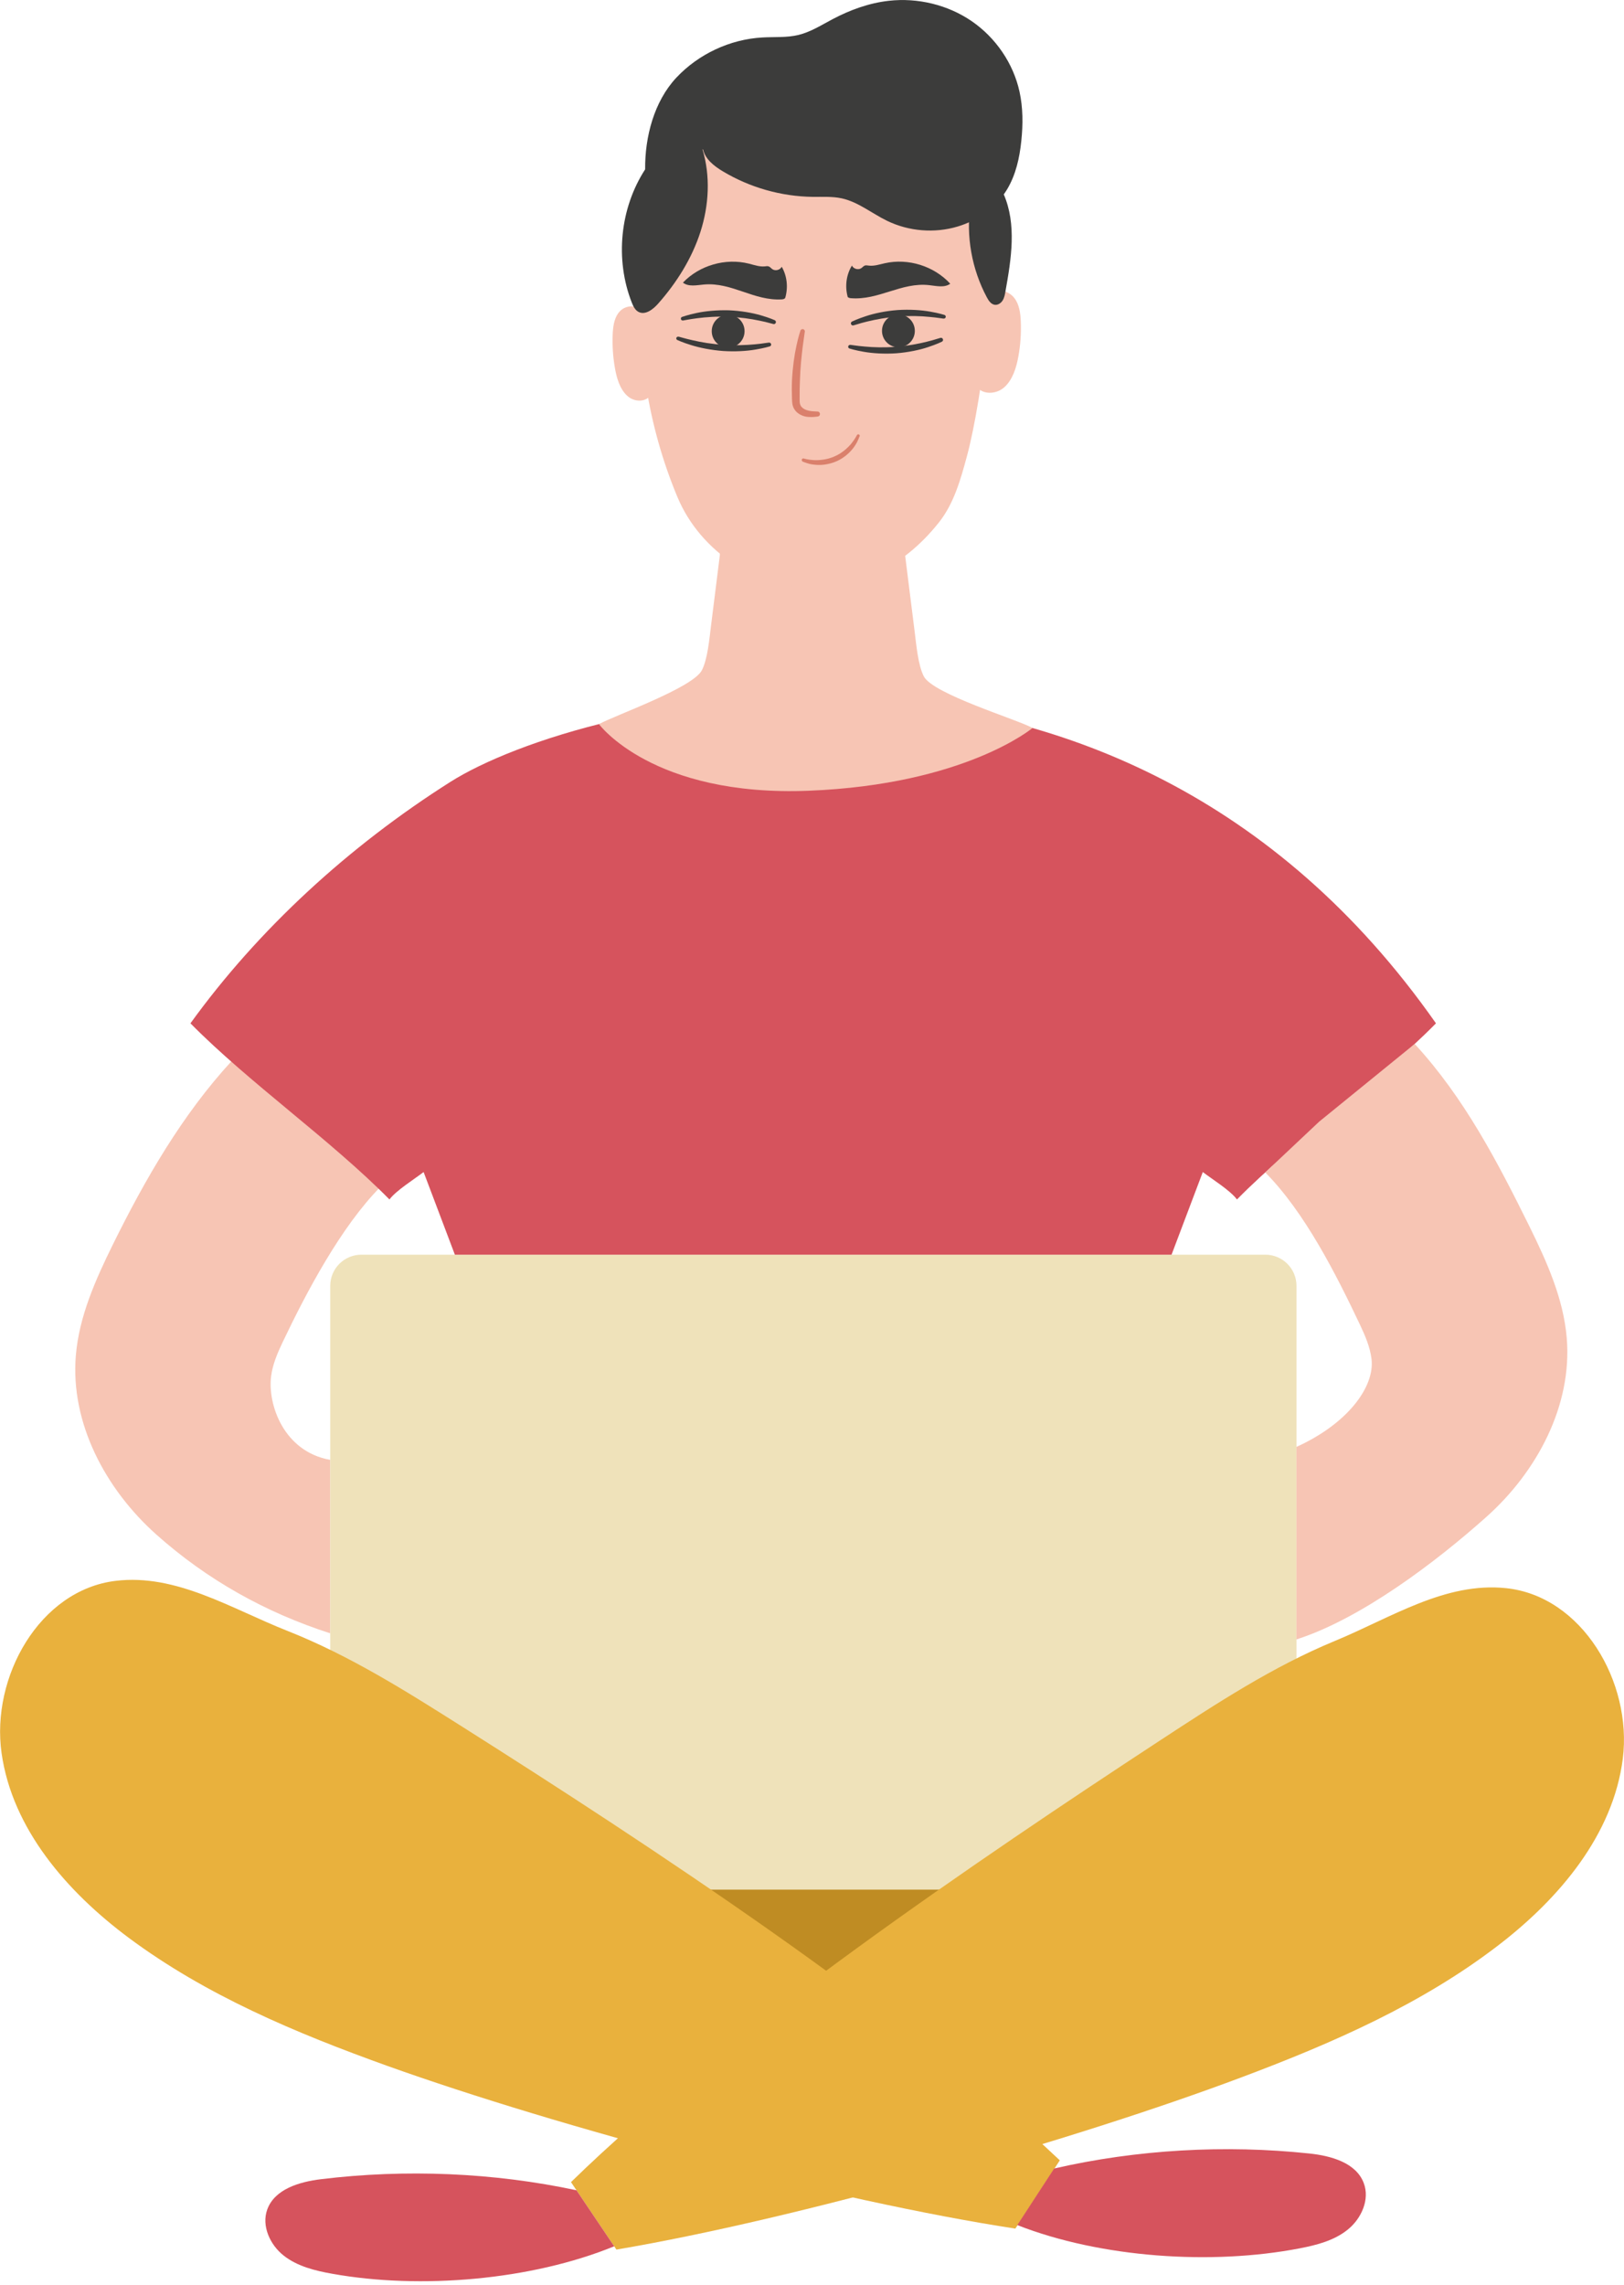 <svg width="145" height="204" viewBox="0 0 145 204" fill="none" xmlns="http://www.w3.org/2000/svg">
<g clip-path="url(#clip0_99_146)">
<path d="M91.287 160.564H53.479V177.009H91.287V160.564Z" fill="#BF8C23"/>
<path d="M33.979 105.942C30.452 109.504 27.374 115.325 25.222 119.848C24.766 120.816 24.338 121.812 24.205 122.871C23.889 125.381 25.327 129.589 29.485 130.325V145.809C23.714 143.958 18.469 141.02 13.954 136.987C9.431 132.955 6.262 127.029 6.773 120.991C7.068 117.506 8.533 114.238 10.076 111.103C12.965 105.255 16.26 99.532 20.678 94.728L28.882 101.699L33.979 105.935V105.942Z" fill="#F7C5B4"/>
<path d="M112.975 112.008H32.268C30.731 112.008 29.485 113.254 29.485 114.792V165.908C29.485 167.445 30.731 168.692 32.268 168.692H112.975C114.512 168.692 115.758 167.445 115.758 165.908V114.792C115.758 113.254 114.512 112.008 112.975 112.008Z" fill="#EFE2BA"/>
<path d="M50.983 194.8C64.81 181.287 87.466 165.929 103.635 155.333C108.627 152.065 113.655 148.776 119.166 146.497C124.208 144.414 129.039 141.209 134.466 141.777C141.281 142.492 145.748 150.199 144.893 156.995C144.037 163.79 139.227 169.477 133.793 173.65C126.963 178.903 118.97 182.395 110.906 185.424C95.691 191.147 71.065 198.117 55.036 200.824L50.976 194.793L50.983 194.8Z" fill="#E9B13D"/>
<path d="M54.84 200.53C47.435 203.559 37.541 204.394 29.667 202.984C28.131 202.711 26.561 202.325 25.334 201.364C24.107 200.404 23.335 198.707 23.861 197.248C24.52 195.425 26.736 194.772 28.664 194.541C36.181 193.622 44.069 193.945 51.474 195.53L54.84 200.53Z" fill="#D6535D"/>
<path d="M94.618 192.851C80.58 179.548 57.7 164.547 41.363 154.204C36.321 151.013 31.245 147.801 25.698 145.606C20.622 143.6 15.742 140.473 10.329 141.125C3.527 141.945 -0.82 149.715 0.14 156.504C1.101 163.285 5.995 168.895 11.492 172.991C18.399 178.131 26.449 181.504 34.554 184.415C49.854 189.899 74.585 196.498 90.656 198.952L94.625 192.858L94.618 192.851Z" fill="#E9B13D"/>
<path d="M90.845 198.643C98.299 201.561 108.2 202.234 116.053 200.712C117.581 200.418 119.152 200.011 120.358 199.022C121.564 198.04 122.321 196.336 121.76 194.878C121.073 193.068 118.844 192.451 116.915 192.248C109.385 191.448 101.503 191.89 94.12 193.587L90.831 198.636L90.845 198.643Z" fill="#D6535D"/>
<path d="M104.603 112.008L107.393 104.63C108.2 105.255 109.833 106.257 110.443 107.078C115.66 101.79 123.002 96.643 128.211 91.355C99.512 50.401 51.761 62.484 40.206 69.805C31.154 75.541 23.076 82.947 17.004 91.355C22.221 96.643 29.562 101.79 34.772 107.078C35.382 106.264 37.016 105.255 37.822 104.63L40.613 112.008" fill="#D6535D"/>
<path d="M80.531 47.322C80.909 50.345 81.288 53.374 81.667 56.397C81.807 57.505 81.968 59.398 82.487 60.387C83.322 61.972 90.831 64.23 92.192 64.987C92.192 64.987 86.175 70.036 72.208 70.591C58.24 71.144 53.479 64.644 53.479 64.644C54.833 63.886 61.83 61.425 62.665 59.84C63.184 58.851 63.345 56.958 63.485 55.85C63.864 52.827 64.242 49.798 64.621 46.775" fill="#F7C5B4"/>
<path d="M88.202 16.361C89.387 22.763 87.704 35.646 86.33 40.737C85.769 42.806 85.173 44.945 83.841 46.628C77.256 54.924 68.485 52.301 65.596 50.401C63.331 48.914 61.529 46.866 60.484 44.37C57.82 37.988 56.726 30.961 57.329 24.075C57.329 24.075 56.565 6.101 74.942 6.101C74.942 6.101 86.225 5.666 88.202 16.361Z" fill="#F7C5B4"/>
<path d="M58.198 35.15C57.729 35.95 56.63 35.93 55.984 35.318C55.33 34.706 55.045 33.719 54.886 32.752C54.727 31.814 54.668 30.857 54.702 29.899C54.727 29.218 54.819 28.488 55.196 27.965C55.574 27.442 56.219 27.224 56.773 27.422C57.326 27.619 57.762 28.231 57.829 28.912L58.198 35.141V35.15Z" fill="#F7C5B4"/>
<path d="M87.528 27.64C87.742 26.934 88.11 26.25 88.75 26.025C89.389 25.811 90.135 26.047 90.572 26.613C91.008 27.18 91.114 27.961 91.143 28.709C91.182 29.746 91.114 30.784 90.93 31.799C90.746 32.837 90.407 33.917 89.661 34.58C88.905 35.243 87.645 35.264 87.102 34.398C87.102 34.398 86.55 30.944 87.528 27.651V27.64Z" fill="#F7C5B4"/>
<path d="M62.721 13.324C63.443 15.716 63.303 18.324 62.539 20.702C61.774 23.079 60.414 25.239 58.759 27.111C58.303 27.63 57.595 28.17 56.992 27.834C56.691 27.665 56.536 27.329 56.41 27.013C54.896 23.163 55.351 18.591 57.602 15.12C57.574 12.216 58.402 9.06 60.379 6.943C62.363 4.825 65.175 3.506 68.071 3.345C69.151 3.282 70.245 3.373 71.289 3.121C72.383 2.854 73.344 2.237 74.34 1.711C75.903 0.884 77.6 0.266 79.367 0.07C81.947 -0.217 84.626 0.428 86.764 1.893C88.903 3.366 90.474 5.652 91.028 8.184C91.343 9.622 91.343 11.108 91.189 12.574C91.035 14.089 90.698 15.61 89.913 16.915C88.938 18.528 87.297 19.692 85.495 20.225C83.434 20.842 81.141 20.653 79.206 19.713C77.845 19.054 76.632 18.03 75.153 17.707C74.311 17.525 73.435 17.581 72.573 17.574C69.747 17.539 66.935 16.739 64.516 15.281C63.759 14.825 62.98 14.222 62.777 13.359" fill="#3C3C3B"/>
<g style="mix-blend-mode:multiply">
<path d="M80.79 49.629C80.79 49.629 78.364 51.965 73.225 52.378C68.092 52.792 64.789 49.854 64.263 49.356C64.263 49.356 65.322 55.015 72.727 55.071C79.872 55.12 80.79 49.629 80.79 49.629Z" fill="#F7C5B4"/>
</g>
<path d="M60.905 28.29C60.905 28.29 61.389 28.114 62.174 27.946C62.945 27.777 64.004 27.672 65.063 27.7C66.122 27.742 67.166 27.925 67.931 28.149C68.695 28.367 69.172 28.584 69.172 28.584C69.263 28.626 69.305 28.731 69.263 28.822C69.228 28.907 69.137 28.949 69.053 28.928C69.053 28.928 68.926 28.893 68.709 28.837C68.492 28.773 68.183 28.703 67.811 28.626C67.061 28.465 66.059 28.317 65.042 28.282C64.025 28.233 63.008 28.311 62.251 28.409C61.873 28.458 61.564 28.507 61.34 28.549C61.115 28.591 60.989 28.612 60.989 28.612C60.898 28.626 60.814 28.57 60.793 28.479C60.779 28.395 60.828 28.317 60.898 28.29H60.905Z" fill="#3C3C3B"/>
<path d="M66.479 29.566C66.479 30.372 65.827 31.032 65.014 31.032C64.2 31.032 63.548 30.379 63.548 29.566C63.548 28.752 64.2 28.1 65.014 28.1C65.827 28.1 66.479 28.752 66.479 29.566Z" fill="#3C3C3B"/>
<path d="M84.247 28.444C84.247 28.444 84.121 28.423 83.897 28.395C83.672 28.36 83.364 28.325 82.978 28.29C82.214 28.212 81.197 28.177 80.187 28.261C79.171 28.332 78.175 28.521 77.432 28.703C77.06 28.794 76.751 28.878 76.541 28.949C76.324 29.012 76.205 29.047 76.205 29.047C76.106 29.075 76.008 29.019 75.98 28.921C75.952 28.837 75.994 28.745 76.078 28.703C76.078 28.703 76.548 28.472 77.305 28.226C78.056 27.974 79.1 27.756 80.152 27.679C81.211 27.609 82.27 27.679 83.048 27.82C83.834 27.953 84.324 28.114 84.324 28.114H84.331C84.415 28.142 84.465 28.24 84.436 28.325C84.408 28.402 84.331 28.451 84.254 28.437L84.247 28.444Z" fill="#3C3C3B"/>
<path d="M75.927 30.785C75.927 30.785 76.053 30.805 76.277 30.833C76.502 30.867 76.81 30.902 77.196 30.936C77.96 31.011 78.977 31.044 79.987 30.957C81.003 30.885 81.999 30.693 82.741 30.509C83.113 30.417 83.421 30.332 83.631 30.262C83.849 30.198 83.968 30.163 83.968 30.163C84.066 30.134 84.164 30.19 84.192 30.288C84.221 30.372 84.179 30.464 84.095 30.506C84.095 30.506 83.626 30.738 82.869 30.986C82.119 31.24 81.075 31.46 80.023 31.539C78.965 31.612 77.906 31.544 77.127 31.406C76.341 31.274 75.85 31.114 75.85 31.114L75.843 31.114C75.759 31.086 75.71 30.988 75.737 30.904C75.765 30.827 75.842 30.778 75.92 30.791L75.927 30.785Z" fill="#3C3C3B"/>
<path d="M60.6 30.056C60.6 30.056 60.722 30.093 60.941 30.15C61.159 30.213 61.46 30.289 61.837 30.374C62.584 30.551 63.587 30.723 64.598 30.781C65.615 30.854 66.626 30.811 67.385 30.74C67.765 30.705 68.082 30.668 68.299 30.63C68.523 30.601 68.646 30.584 68.646 30.584C68.746 30.571 68.837 30.637 68.852 30.733C68.868 30.816 68.815 30.897 68.726 30.925C68.726 30.925 68.231 31.079 67.449 31.207C66.673 31.343 65.609 31.405 64.557 31.334C63.499 31.256 62.46 31.046 61.707 30.808C60.946 30.575 60.481 30.356 60.481 30.356L60.474 30.355C60.394 30.317 60.358 30.218 60.397 30.142C60.435 30.073 60.517 30.038 60.592 30.061L60.6 30.056Z" fill="#3C3C3B"/>
<path d="M78.75 29.538C78.75 30.344 79.402 31.003 80.216 31.003C81.029 31.003 81.681 30.351 81.681 29.538C81.681 28.724 81.029 28.072 80.216 28.072C79.402 28.072 78.75 28.724 78.75 29.538Z" fill="#3C3C3B"/>
<path d="M70.111 26.585C70.378 25.667 70.28 24.643 69.796 23.815C69.649 24.11 69.221 24.215 68.954 24.026C68.842 23.949 68.758 23.822 68.625 23.78C68.52 23.745 68.407 23.766 68.295 23.78C67.811 23.829 67.335 23.654 66.858 23.535C64.782 23.016 62.455 23.682 60.975 25.232C61.487 25.625 62.209 25.456 62.847 25.4C65.343 25.176 67.314 26.88 69.817 26.726C69.817 26.726 70.069 26.712 70.104 26.585H70.111Z" fill="#3C3C3B"/>
<path d="M75.679 26.473C75.433 25.547 75.56 24.524 76.064 23.71C76.205 24.005 76.625 24.124 76.899 23.942C77.011 23.864 77.102 23.745 77.228 23.703C77.334 23.668 77.446 23.703 77.558 23.71C78.042 23.773 78.526 23.605 79.002 23.5C81.092 23.03 83.399 23.752 84.843 25.33C84.324 25.709 83.609 25.526 82.964 25.456C80.475 25.176 78.463 26.824 75.959 26.62C75.959 26.62 75.707 26.599 75.672 26.473H75.679Z" fill="#3C3C3B"/>
<path d="M76.74 38.964C76.74 38.964 76.709 39.047 76.646 39.203C76.579 39.365 76.477 39.58 76.313 39.817C75.996 40.3 75.418 40.861 74.694 41.178C74.341 41.335 73.948 41.432 73.594 41.48C73.23 41.529 72.889 41.505 72.601 41.471C72.313 41.437 72.08 41.358 71.925 41.304C71.764 41.247 71.675 41.211 71.675 41.211C71.597 41.175 71.562 41.084 71.594 41.011C71.626 40.937 71.703 40.909 71.775 40.931C71.775 40.931 72.116 41.044 72.643 41.073C72.904 41.095 73.211 41.072 73.536 41.027C73.864 40.977 74.189 40.888 74.512 40.743C75.152 40.475 75.684 39.994 76.019 39.589C76.182 39.387 76.307 39.2 76.387 39.066C76.468 38.933 76.509 38.849 76.509 38.849C76.542 38.785 76.623 38.752 76.686 38.785C76.75 38.818 76.777 38.885 76.759 38.952L76.755 38.957L76.74 38.964Z" fill="#DA806C"/>
<path d="M86.645 18.247C86.239 21.073 86.764 24.026 88.111 26.543C88.265 26.838 88.482 27.16 88.812 27.209C89.092 27.252 89.373 27.062 89.52 26.824C89.674 26.585 89.724 26.291 89.773 26.01C90.291 23.121 90.789 20.021 89.611 17.328C89.527 17.132 89.422 16.929 89.261 16.789C89.071 16.627 88.812 16.571 88.559 16.564C87.529 16.543 86.582 17.504 86.617 18.535" fill="#3C3C3B"/>
<path d="M71.857 29.608C71.857 29.608 71.78 30.155 71.668 30.968C71.57 31.782 71.451 32.876 71.423 33.97C71.402 34.517 71.388 35.064 71.395 35.576C71.395 35.842 71.395 36.032 71.472 36.179C71.521 36.298 71.654 36.431 71.794 36.508C72.075 36.67 72.404 36.705 72.629 36.719C72.867 36.733 73 36.74 73 36.74C73.126 36.74 73.218 36.852 73.211 36.971C73.211 37.077 73.126 37.168 73.021 37.182C73.021 37.182 72.888 37.203 72.629 37.224C72.383 37.224 71.977 37.273 71.514 37.048C71.289 36.936 71.051 36.768 70.883 36.459C70.728 36.179 70.721 35.849 70.714 35.597C70.693 35.071 70.686 34.503 70.714 33.942C70.77 32.813 70.925 31.698 71.107 30.877C71.282 30.05 71.465 29.524 71.465 29.524C71.5 29.412 71.619 29.355 71.724 29.39C71.822 29.425 71.871 29.517 71.864 29.615L71.857 29.608Z" fill="#DA806C"/>
<path d="M112.968 104.665C116.495 108.221 119.292 113.754 121.438 118.284C121.894 119.252 122.321 120.248 122.455 121.307C122.77 123.817 120.281 127.127 115.751 129.168V146.356C121.522 144.505 128.19 139.456 132.706 135.423C137.229 131.391 140.398 125.465 139.886 119.427C139.592 115.942 138.126 112.674 136.584 109.539C133.695 103.691 130.729 97.996 126.311 93.193L117.778 100.135L112.968 104.665Z" fill="#F7C5B4"/>
</g>
<defs>
<clipPath id="clip0_99_146">
<rect width="144.998" height="203.651" fill="white"/>
</clipPath>
</defs>
</svg>
